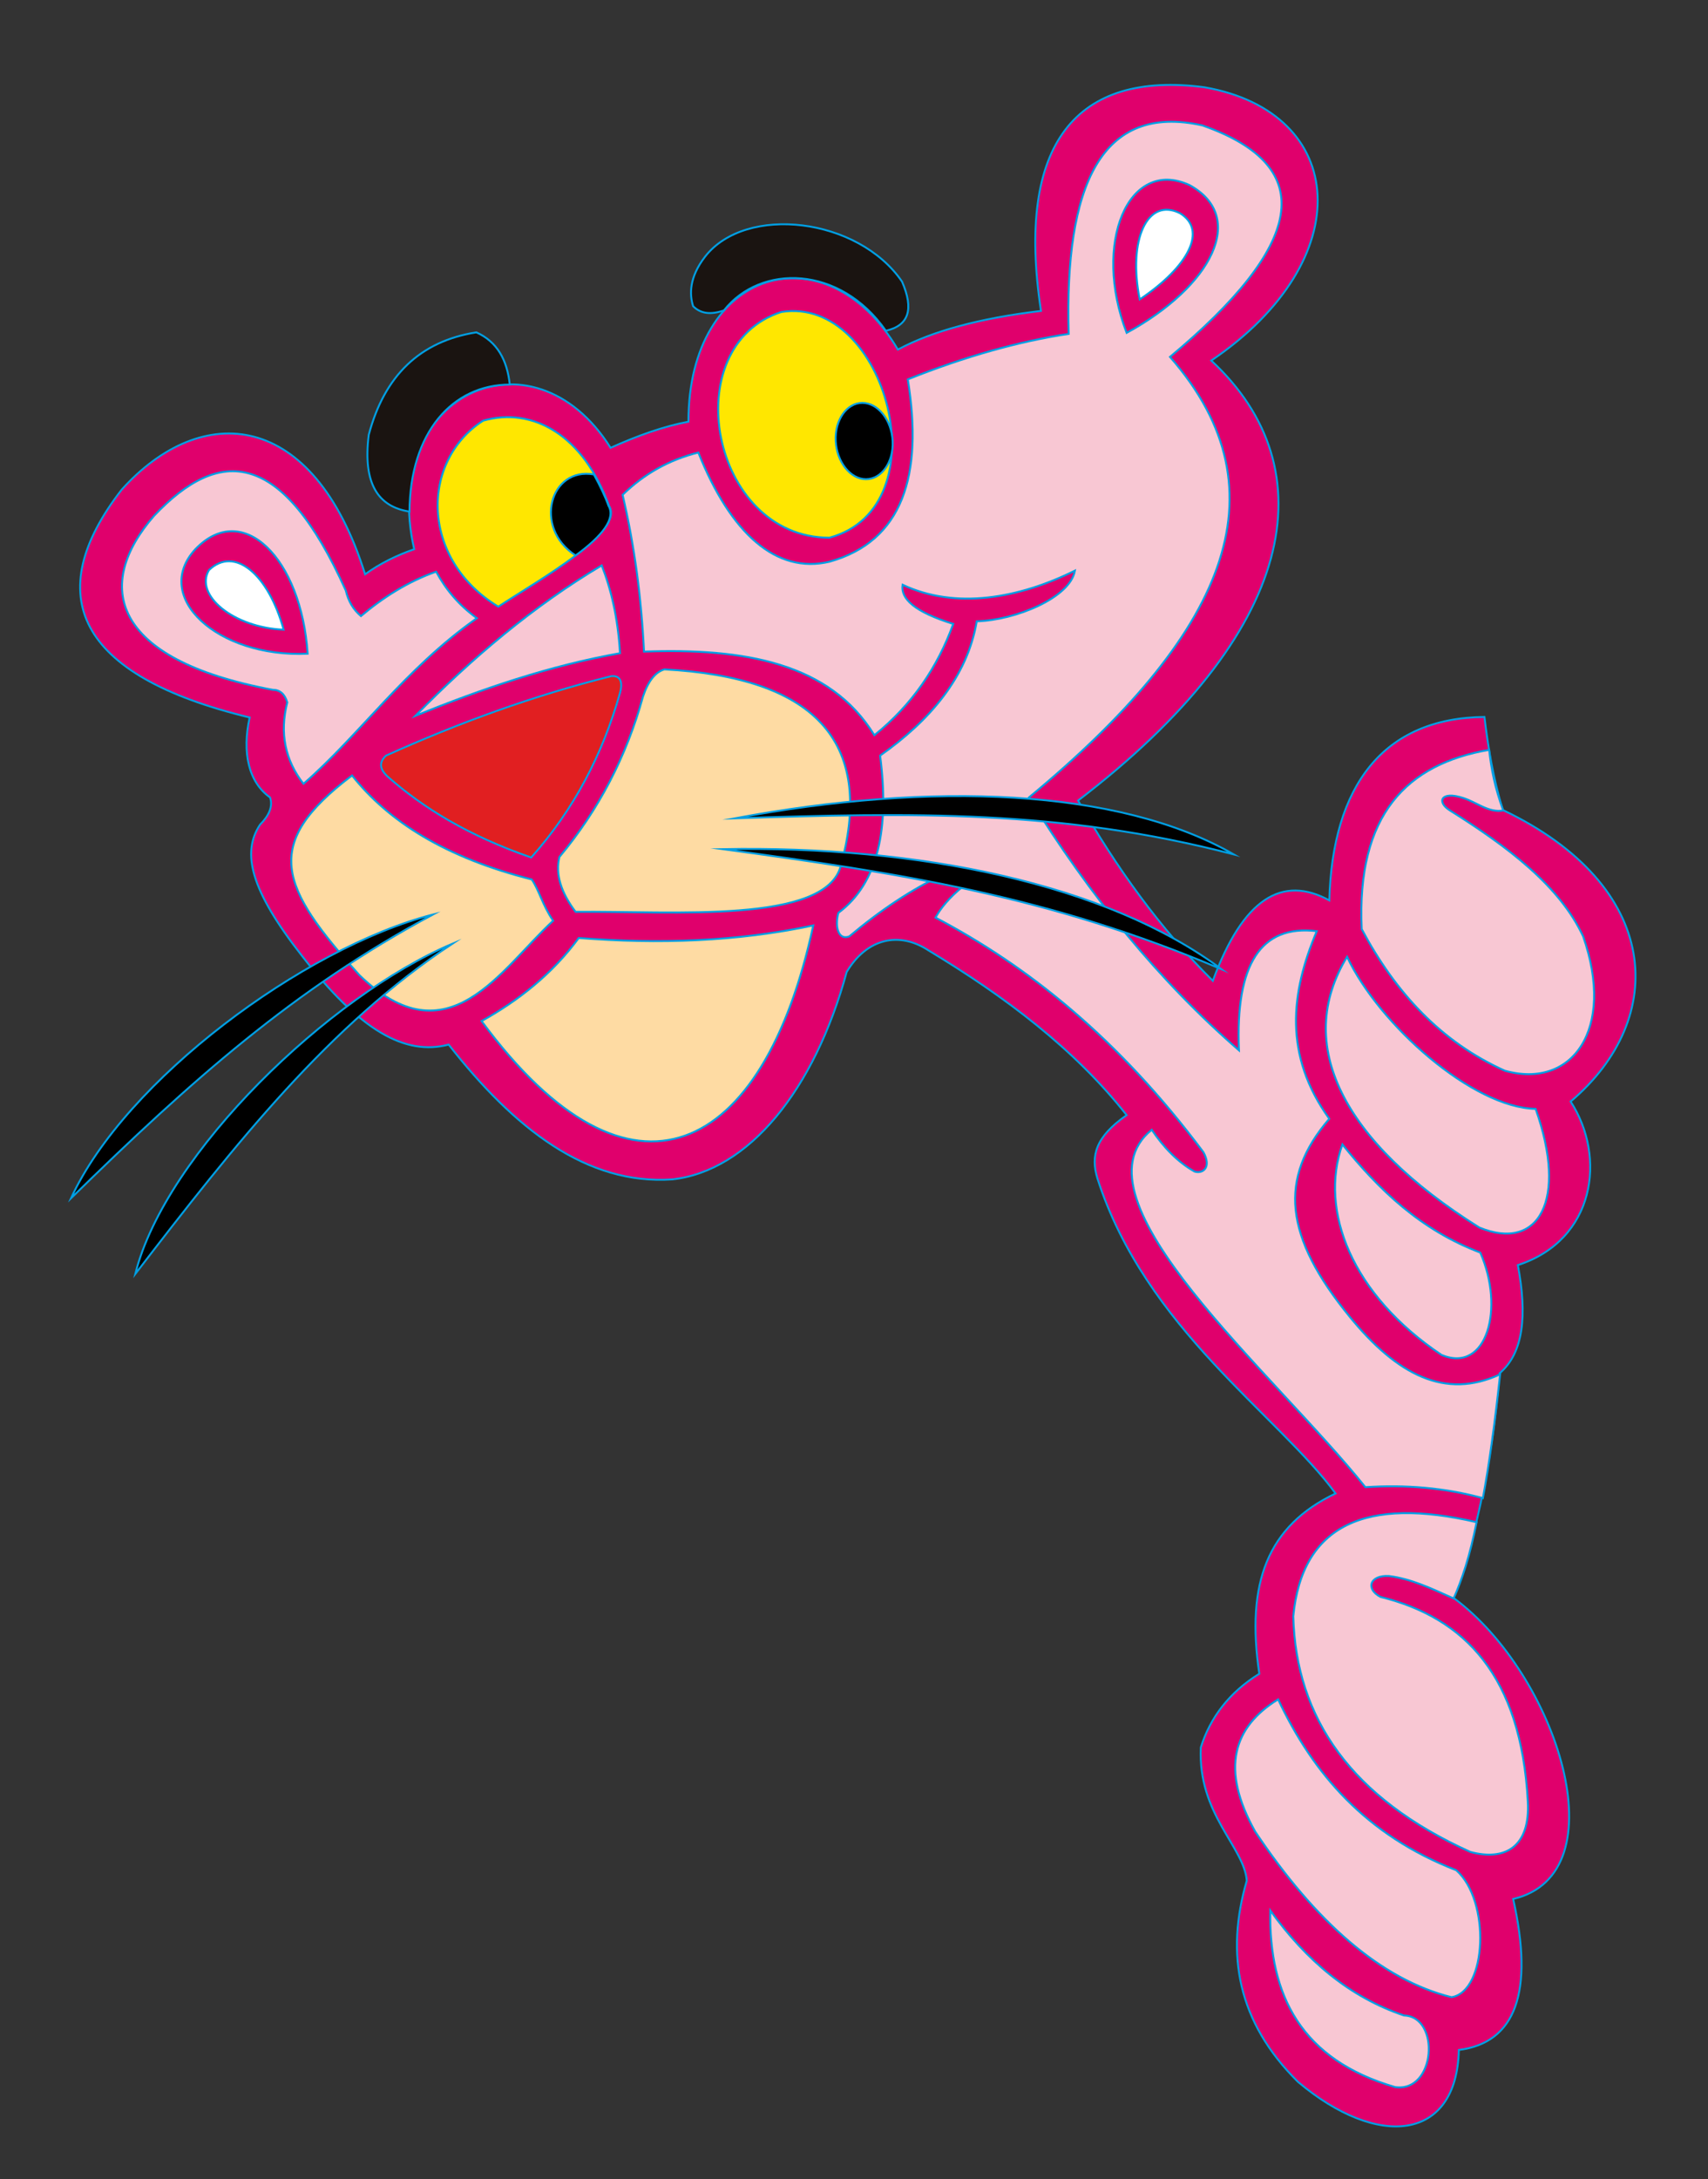 <?xml version="1.0" encoding="utf-8"?>
<!-- Generator: Adobe Illustrator 24.1.2, SVG Export Plug-In . SVG Version: 6.00 Build 0)  -->
<svg version="1.1" id="Warstwa_1" xmlns="http://www.w3.org/2000/svg" xmlns:xlink="http://www.w3.org/1999/xlink" x="0px" y="0px"
	 viewBox="0 0 327 417" style="enable-background:new 0 0 327 417;" xml:space="preserve">
<rect x="0" y="0" width="327" height="417" fill="#333333" stroke="none"/>
<style type="text/css">
	.st0{fill-rule:evenodd;clip-rule:evenodd;fill:#E0006C;stroke:#009FE3;stroke-width:0.368;stroke-miterlimit:22.926;}
	.st1{fill-rule:evenodd;clip-rule:evenodd;fill:#FFE700;stroke:#009FE3;stroke-width:0.368;stroke-miterlimit:22.926;}
	.st2{fill-rule:evenodd;clip-rule:evenodd;stroke:#009FE3;stroke-width:0.368;stroke-miterlimit:22.926;}
	.st3{fill-rule:evenodd;clip-rule:evenodd;fill:#FEDBA3;stroke:#009FE3;stroke-width:0.368;stroke-miterlimit:22.926;}
	.st4{fill-rule:evenodd;clip-rule:evenodd;fill:#F8C7D3;stroke:#009FE3;stroke-width:0.368;stroke-miterlimit:22.926;}
	.st5{fill-rule:evenodd;clip-rule:evenodd;fill:#E11F21;stroke:#009FE3;stroke-width:0.368;stroke-miterlimit:22.926;}
	.st6{fill-rule:evenodd;clip-rule:evenodd;fill:#1A1411;stroke:#009FE3;stroke-width:0.368;stroke-miterlimit:22.926;}
	.st7{fill-rule:evenodd;clip-rule:evenodd;fill:#FFFFFF;stroke:#009FE3;stroke-width:0.368;stroke-miterlimit:22.926;}
</style>
<g>
	<path class="st0" d="M116.9,85.7c5.1-2.3,10.1-4.1,14.9-5c0-29.5,26.4-37,40.1-13.8c6.5-3.5,15.6-6,27.4-7.4
		c-4.9-32.2,6.9-46,31.3-42.8c27.5,4.8,29.8,33,1.3,52.3c22.5,20.9,16.4,52.2-25.5,84.2c7.3,12.8,15.7,24.5,25.8,34.5
		c5.8-15.8,13.3-20.3,22.3-15.4c0.6-21.9,10.3-34.9,29.7-35.1c0.7,5.9,1.7,11.8,3.5,17.8c30.5,14.5,31.9,39.8,13,55.8
		c6.9,10.6,4.7,26.5-10.1,31.3c1.8,9.6,1.1,16.8-3.5,20.7c-1.3,15.3-4,29.8-8.8,43c19.8,14.6,32.1,52.8,11.4,57.6
		c4,17.8,0.5,27.5-10.4,28.9c-0.4,17.5-15.5,19-30.8,6.1c-11.6-11.5-13.9-24.5-9.8-38.5c-0.5-6.5-9.4-12.7-8.8-25.5
		c1.8-5.7,5.4-10.5,11.2-14.1c-2.6-17.4,1.6-28.3,14.6-34.5c-11-15-36.4-31.6-45.6-60.3c-1.3-4.3-0.4-7.9,5.6-12.1
		c-10-12.7-23.3-22.7-37.9-31.5c-5.6-3.7-11.8-2.4-15.7,4.1c-6.2,22.7-18.8,38.1-33.4,39.7c-16.4,1.1-30.2-9.7-42.8-25.8
		c-8.4,2.2-17-2.7-28.1-17c-9.8-12.5-11.6-19.7-8-25.1c1.7-1.7,2.5-3.5,1.9-5.2c-4.1-2.9-5.4-8.6-3.9-15.3
		c-33.2-8-40.1-23.5-24.5-43.6C38.6,76.7,60,78.3,69.9,109.9c2.9-2.1,6-3.6,9.4-4.8C72.5,75.4,102,62,116.9,85.7L116.9,85.7z"/>
	<path class="st1" d="M158.8,102.9c-22.8,0-29.5-36.7-9.2-43.2C169.7,56.5,180.6,97,158.8,102.9L158.8,102.9z"/>
	<path class="st2" d="M165.1,77.1c3,0,5.6,3.3,5.8,7.3c0.2,4-2.1,7.3-5.1,7.3c-3,0-5.6-3.3-5.8-7.3
		C159.8,80.4,162.1,77.1,165.1,77.1L165.1,77.1z"/>
	<path class="st1" d="M95.4,116.1c-15-9.1-14.9-27.9-2.9-35.6c9.6-2.7,19.2,2.8,24.1,16.3C119.7,101.8,103.3,110.9,95.4,116.1
		L95.4,116.1z"/>
	<path class="st2" d="M110.2,106.3c-8.2-5.3-4.9-17,3.5-15.5c1.2,2.2,2.2,4.3,2.8,6C117.9,99.2,115.4,102.5,110.2,106.3L110.2,106.3
		z"/>
	<path class="st3" d="M92.2,195.4c28.6,38.8,54,25.8,63.5-18.3c-14.6,3.1-29.6,3.6-44.9,2.4C105.8,186.3,99.4,191.4,92.2,195.4
		L92.2,195.4z"/>
	<path class="st4" d="M282.7,291.3c-21.1-4.9-33.4,0.4-35.1,18c0.5,19.5,11.1,34.8,33.9,45.1c6.7,1.8,11.5-1,11-9.7
		c-1.3-23.9-12-35.1-28.2-39.1c-2.9-1.5-2.1-4.2,1.6-4c4.2,0.5,8.2,2.4,12.4,4.3C279.9,302.3,281.4,297.8,282.7,291.3L282.7,291.3z"
		/>
	<path class="st4" d="M244.7,325.2c6.7,14.2,16.8,26,34.1,32.7c6.6,5.8,5.9,23.2-0.9,24.3c-13.6-3.4-26.1-14.5-37.6-31.7
		C233.6,338.5,236.1,330.5,244.7,325.2L244.7,325.2z"/>
	<path class="st4" d="M243.2,365.6c6.9,9.6,15.2,16.6,25.6,20.1c7,0.2,6.1,14.8-1.7,13.7C249.2,394.2,242.9,381.9,243.2,365.6
		L243.2,365.6z"/>
	<path class="st4" d="M285.1,143.5c-15.7,2.7-25.4,12.3-24.4,34.3c6.5,12.2,15.2,21.6,27.4,27.1c12.9,3.6,21.2-7.9,15-25.7
		c-4.5-9.7-14.5-17.2-25.5-24.1c-2.6-1.6-1.8-3.8,2.5-2.4c2.6,0.8,4.9,2.9,7.7,2.4C286.2,150.8,285.5,147.1,285.1,143.5L285.1,143.5
		z"/>
	<path class="st4" d="M257.9,183.1c6.2,13.1,24.1,28.9,36.1,29.1c6.2,17.5,0.6,27.4-10.8,22.7C256.9,218.4,247.7,199.8,257.9,183.1
		L257.9,183.1z"/>
	<path class="st4" d="M257,219c7,8.7,15,16.4,26.4,20.7c4.7,10.6,1.3,23.2-7.4,19.6C258.8,247.8,252.5,231.7,257,219L257,219z"/>
	<path class="st4" d="M79.5,137c12.8-5.2,25.7-9.6,39.2-12c-0.4-6.8-1.7-12.2-3.5-16.8C102.1,116,90.4,125.9,79.5,137L79.5,137z"/>
	<path class="st5" d="M73.9,144.6c-1.4,1.3-1.2,2.6,0.3,4c6.8,6,15.4,11.3,27.5,15.5c8.2-9.2,13.7-19.8,17-31.5
		c0.6-2.2,0-3.4-1.7-3.2C102.2,133.1,87.9,138.3,73.9,144.6L73.9,144.6z"/>
	<path class="st3" d="M67.4,148.4c7,8.8,17.8,15.7,34.4,19.9c1.4,2,2,4.8,4.1,7.9c-10.1,9.3-20.1,26.9-37.1,10.4
		C53.6,169.7,49.9,161.6,67.4,148.4L67.4,148.4z"/>
	<path class="st3" d="M107.1,164c-0.8,3.3,0.3,6.8,3.1,10.5c18.6-0.2,48,2.4,50.8-8.9c6.6-24.1-5.5-36-33.8-37.5
		c-1.7,0.5-3.1,2.2-4.1,5.2C120,144.6,114.7,154.9,107.1,164L107.1,164z"/>
	<path class="st4" d="M52.2,132c1.4,0,2.3,0.8,2.8,2.4c-1.5,5.9-0.4,11.1,3.1,15.6c10.7-9.3,19.4-22,33.2-31.7
		c-3.6-2.6-6-5.6-7.8-8.9c-5.4,1.9-10.1,4.9-14.4,8.5c-1.5-1.3-2.4-2.8-2.9-4.9C54,85.9,42.1,85.4,29.5,98.7
		C18,111.9,21.1,126.2,52.2,132L52.2,132z"/>
	<path class="st0" d="M58.9,125.1c-17.3,0.8-29.9-10.9-21.5-20C46.5,95.6,57.7,106.9,58.9,125.1L58.9,125.1z"/>
	<path class="st6" d="M78.4,97.9c-5.9-0.9-9-5.2-7.8-14.7c3-11.3,9.8-17.9,20.6-19.6c4,1.8,5.9,5.3,6.4,10
		C86.6,73.6,78.5,82.8,78.4,97.9L78.4,97.9z"/>
	<path class="st6" d="M138.6,59.4c7-8.9,22.2-8.7,31,3.9c4.4-1,5.4-4.1,3.1-9.4c-8.4-12.3-29.9-14.8-37.7-4.8c-3.1,4-3,7.3-2.3,9.5
		C134.1,60,136,60.3,138.6,59.4L138.6,59.4z"/>
	<path class="st4" d="M204.6,63.9c-0.8-28.4,6.2-44.2,25.6-39.9c22.8,8,19.2,23.1-6.2,44.3c22.8,26,10.2,53.5-27,84.3
		c11.7,18.9,25,35.2,40.2,48.4c-0.7-16.5,4.2-24.1,14.9-22.8c-5,11.8-6.4,23.7,2.4,35.9c-9.8,11.4-8.7,22.5,4,38
		c9,11,18.2,15.8,28.7,10.9c-1,9.3-2.1,17.3-3.3,23.7c-7.3-2-14.8-2.6-22.5-2.1c-17.3-21.7-57.2-55.2-40.9-68.4c2.3,3.4,5,6.2,8.2,8
		c1.6,0.5,3.3-0.8,1.7-3.7c-16.3-21.8-33.6-35.6-51.3-44.9c1-1.8,2.6-3.8,5.3-6c0.4-2.2-0.8-3-3.3-2.5c-6.7,3.1-12.8,7.3-18.5,12.1
		c-2.1,0.8-2.8-1.8-2.1-4.5c7.7-5.7,9.8-16.3,8-30.1c9.4-6.6,16.7-15,18.5-25.7c7.4-0.2,17.9-4.5,18.8-9.7
		c-10.7,5.3-22.8,7.5-33,2.7c-0.4,2.7,2.3,5.2,9.7,7.5c-3,8.3-7.9,15.5-15.1,21.3c-8.5-13.9-25-16.7-44.1-16
		c-0.5-10.2-1.8-20.2-4.1-30c4.1-4,8.9-6.7,14.5-8.1c6.2,15.5,14.9,23.3,25.1,20.9c14-3.9,18-16.5,15-34.9
		C184.8,68.2,195.2,65.3,204.6,63.9L204.6,63.9z"/>
	<path class="st2" d="M140.7,156.6c37.4-7,73.5-5.8,95.5,6.9C203.1,154.9,174.5,155.5,140.7,156.6L140.7,156.6z"/>
	<path class="st2" d="M138.4,162.5c37.4-0.7,73.5,6.6,95.5,23C200.8,171.4,172.2,167.1,138.4,162.5L138.4,162.5z"/>
	<path class="st2" d="M13.6,229.3c10.4-22.6,44.5-47.9,69.3-54.3C56.4,189.2,36.7,206.7,13.6,229.3L13.6,229.3z"/>
	<path class="st2" d="M25.9,243.8c5.8-23.2,37.3-53.3,60.7-63.2C63.1,196.1,45.1,218.8,25.9,243.8L25.9,243.8z"/>
	<path class="st0" d="M215.7,63.7c-6.6-17.1,0.3-33.6,12-28.3C238.9,41.5,232,54.8,215.7,63.7L215.7,63.7z"/>
	<path class="st7" d="M218.2,57.3c-2.3-11.5,1.5-19.6,7.7-16.5C231.2,44,227.6,51,218.2,57.3L218.2,57.3z"/>
	<path class="st7" d="M54.3,120.5c-9.6-0.4-17.1-6.6-14.3-11.4C44.9,104.4,51.4,109.9,54.3,120.5L54.3,120.5z"/>
</g>
</svg>
